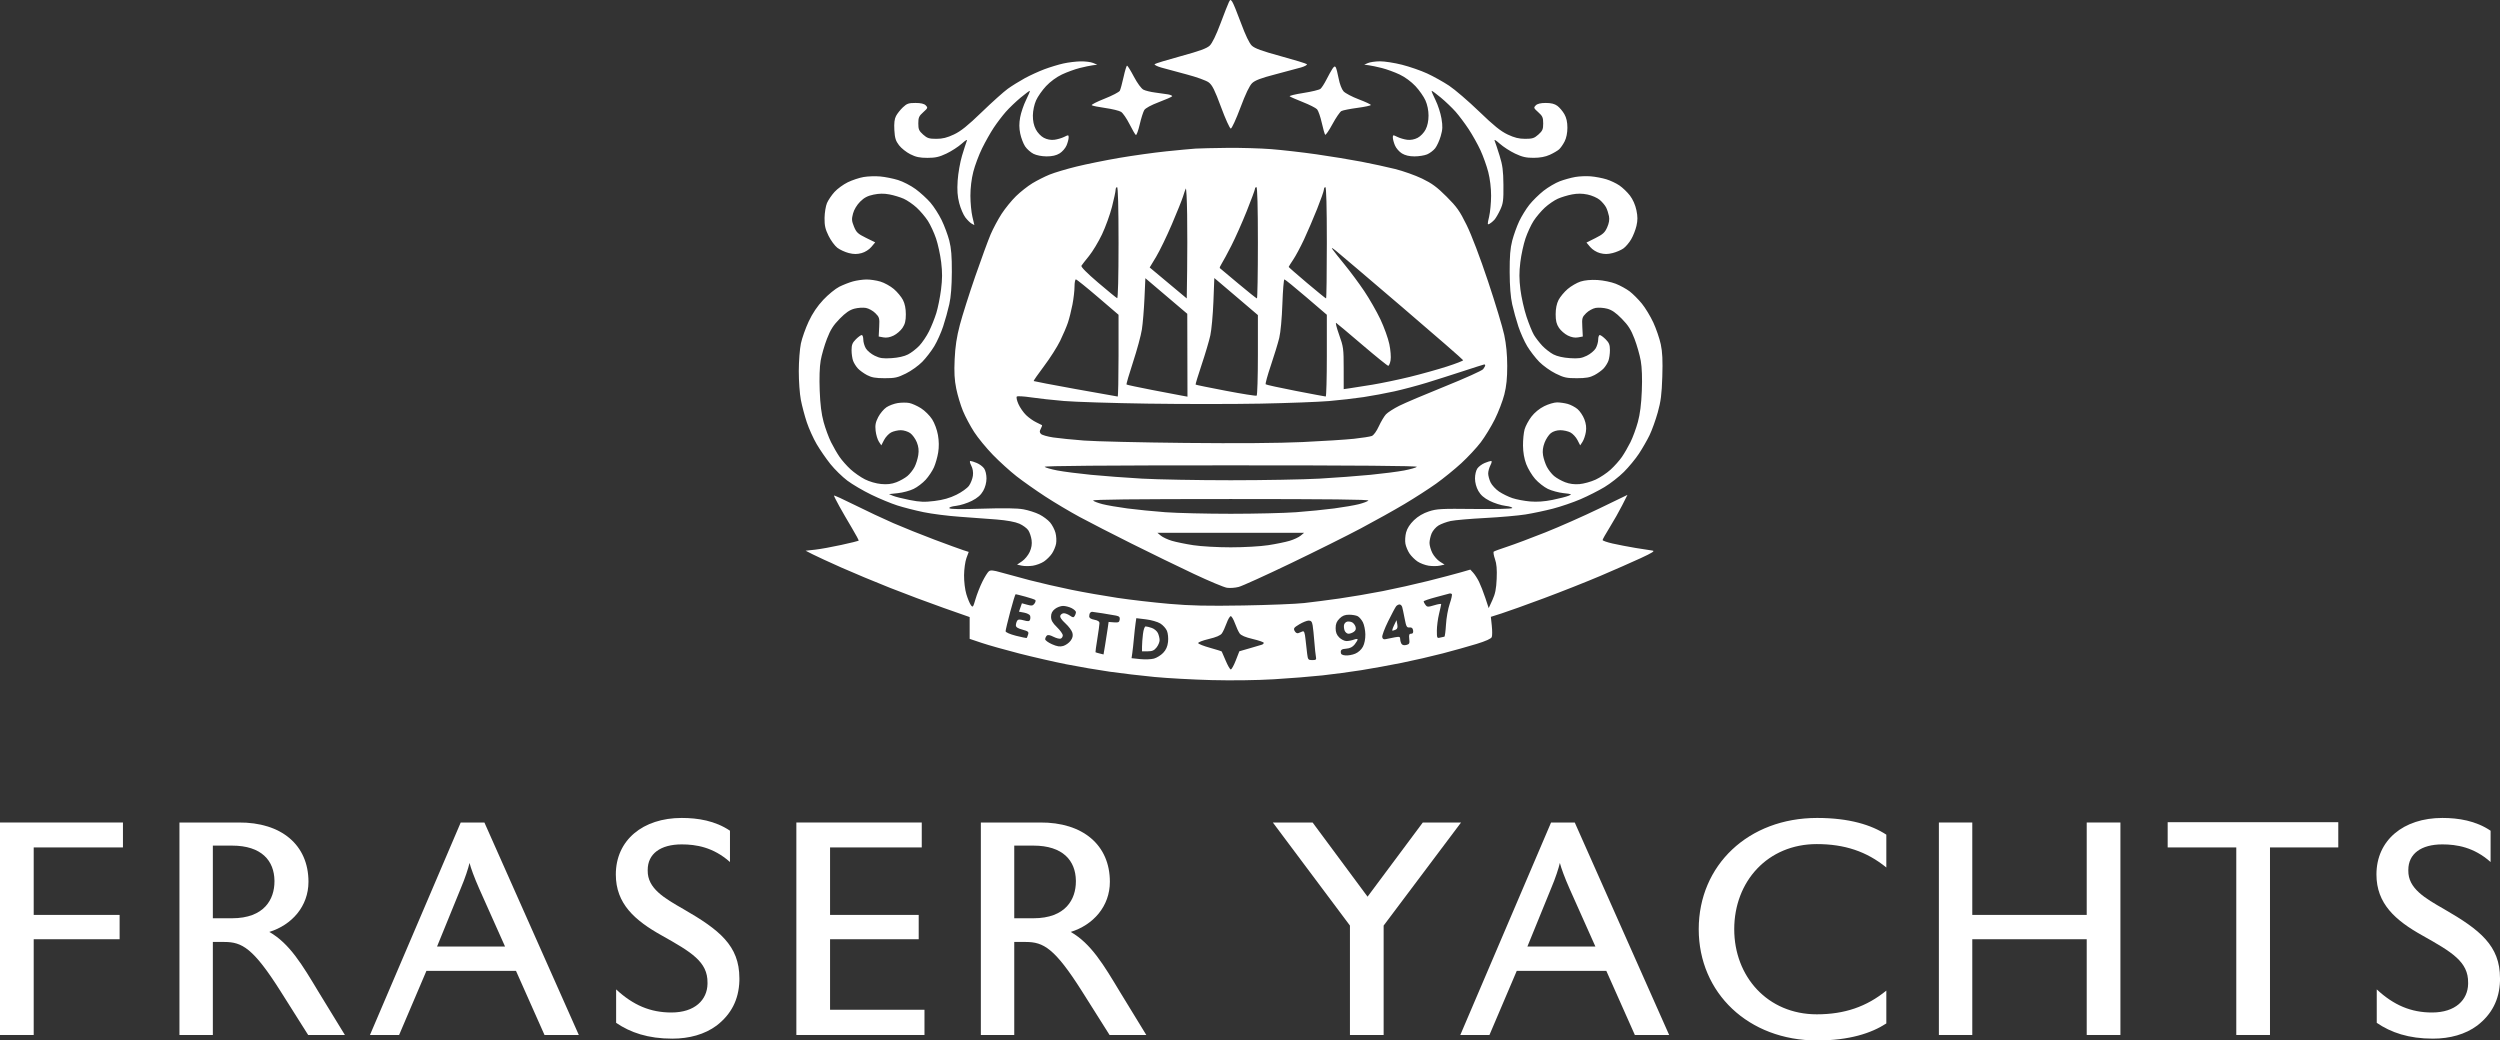 <svg width="173" height="72" viewBox="0 0 173 72" fill="none" xmlns="http://www.w3.org/2000/svg">
<rect x="0" y="0" width="173" height="72" fill="#333333" stroke="none"/>
<path fill-rule="evenodd" clip-rule="evenodd" d="M85.043 0.14C84.987 0.247 84.725 0.912 84.461 1.617C84.156 2.434 83.883 2.993 83.712 3.157C83.509 3.35 83.014 3.53 81.717 3.885C80.767 4.144 79.952 4.393 79.905 4.438C79.857 4.483 80.063 4.59 80.362 4.676C80.66 4.762 81.453 4.976 82.123 5.152C82.81 5.333 83.473 5.573 83.645 5.703C83.889 5.887 84.059 6.228 84.498 7.415C84.799 8.23 85.102 8.897 85.17 8.897C85.239 8.897 85.538 8.248 85.835 7.453C86.197 6.486 86.467 5.924 86.651 5.749C86.854 5.558 87.271 5.399 88.23 5.151C88.946 4.965 89.755 4.748 90.027 4.669C90.3 4.59 90.482 4.487 90.433 4.44C90.385 4.394 89.568 4.144 88.619 3.885C87.327 3.532 86.826 3.349 86.626 3.158C86.453 2.994 86.187 2.438 85.875 1.593C85.61 0.873 85.337 0.207 85.268 0.114C85.153 -0.043 85.136 -0.041 85.043 0.14ZM73.593 4.391C73.257 4.465 72.663 4.645 72.274 4.791C71.885 4.937 71.269 5.219 70.906 5.418C70.543 5.616 70.018 5.943 69.739 6.144C69.46 6.345 68.65 7.07 67.941 7.756C66.965 8.699 66.494 9.078 66.012 9.305C65.535 9.53 65.227 9.607 64.792 9.607C64.292 9.607 64.163 9.565 63.878 9.311C63.594 9.057 63.547 8.948 63.547 8.543C63.547 8.134 63.593 8.029 63.889 7.765C64.207 7.481 64.22 7.448 64.063 7.292C63.948 7.177 63.722 7.124 63.347 7.124C62.877 7.124 62.753 7.167 62.479 7.428C62.303 7.595 62.089 7.864 62.005 8.026C61.897 8.231 61.862 8.526 61.889 9C61.921 9.552 61.981 9.749 62.211 10.05C62.366 10.254 62.718 10.534 62.992 10.672C63.376 10.867 63.646 10.924 64.178 10.924C64.727 10.924 64.993 10.864 65.49 10.629C65.833 10.467 66.31 10.159 66.549 9.945C66.844 9.682 66.958 9.621 66.9 9.759C66.854 9.87 66.707 10.326 66.573 10.772C66.439 11.218 66.303 11.993 66.27 12.494C66.226 13.173 66.254 13.573 66.379 14.059C66.472 14.418 66.662 14.862 66.802 15.046C66.942 15.229 67.14 15.424 67.242 15.478L67.426 15.577L67.29 14.998C67.215 14.68 67.153 14.028 67.152 13.549C67.151 13.004 67.227 12.381 67.354 11.883C67.466 11.445 67.738 10.72 67.958 10.271C68.178 9.822 68.54 9.179 68.764 8.842C68.987 8.505 69.364 8.009 69.601 7.74C69.839 7.47 70.303 7.026 70.633 6.751C70.964 6.477 71.249 6.267 71.267 6.285C71.285 6.304 71.166 6.591 71.001 6.924C70.837 7.257 70.654 7.794 70.595 8.117C70.518 8.539 70.52 8.859 70.601 9.251C70.664 9.551 70.816 9.948 70.939 10.132C71.063 10.317 71.323 10.548 71.517 10.645C71.726 10.75 72.099 10.822 72.429 10.822C72.81 10.822 73.094 10.757 73.323 10.617C73.508 10.505 73.725 10.256 73.805 10.064C73.886 9.872 73.951 9.625 73.951 9.516C73.951 9.329 73.934 9.327 73.641 9.473C73.47 9.558 73.162 9.648 72.956 9.673C72.715 9.702 72.457 9.653 72.233 9.536C72.03 9.429 71.798 9.184 71.676 8.948C71.536 8.676 71.47 8.36 71.475 7.985C71.48 7.655 71.569 7.234 71.695 6.95C71.811 6.687 72.123 6.242 72.387 5.96C72.676 5.651 73.113 5.33 73.486 5.154C73.826 4.993 74.378 4.792 74.713 4.707C75.048 4.623 75.459 4.537 75.626 4.516L75.931 4.478L75.645 4.357C75.488 4.291 75.1 4.241 74.782 4.247C74.465 4.252 73.93 4.317 73.593 4.391ZM94.659 4.363L94.405 4.477L94.71 4.515C94.877 4.536 95.288 4.623 95.623 4.707C95.958 4.792 96.51 4.993 96.85 5.154C97.222 5.33 97.659 5.651 97.949 5.96C98.213 6.242 98.524 6.687 98.641 6.95C98.774 7.25 98.854 7.641 98.854 7.997C98.854 8.366 98.784 8.705 98.653 8.96C98.537 9.186 98.303 9.431 98.103 9.536C97.879 9.653 97.621 9.702 97.38 9.673C97.174 9.648 96.866 9.558 96.695 9.473C96.401 9.327 96.384 9.329 96.384 9.516C96.384 9.625 96.45 9.872 96.531 10.064C96.611 10.256 96.828 10.505 97.013 10.617C97.237 10.754 97.526 10.822 97.885 10.822C98.18 10.822 98.572 10.76 98.756 10.683C98.94 10.606 99.191 10.416 99.313 10.262C99.435 10.107 99.608 9.729 99.697 9.422C99.831 8.961 99.841 8.747 99.75 8.199C99.689 7.834 99.504 7.261 99.338 6.927C99.171 6.592 99.05 6.304 99.069 6.285C99.087 6.267 99.372 6.477 99.702 6.751C100.033 7.026 100.495 7.468 100.73 7.734C100.965 8.001 101.37 8.541 101.63 8.935C101.89 9.329 102.258 9.986 102.447 10.394C102.636 10.803 102.879 11.484 102.988 11.908C103.109 12.382 103.185 13.014 103.184 13.549C103.183 14.028 103.121 14.68 103.046 14.998C102.921 15.525 102.924 15.569 103.074 15.489C103.164 15.441 103.316 15.315 103.411 15.211C103.506 15.106 103.688 14.794 103.816 14.517C104.02 14.076 104.047 13.866 104.037 12.798C104.028 11.809 103.978 11.432 103.772 10.772C103.633 10.326 103.482 9.87 103.435 9.759C103.378 9.621 103.491 9.682 103.786 9.945C104.026 10.159 104.502 10.467 104.845 10.629C105.338 10.862 105.608 10.923 106.129 10.922C106.572 10.92 106.939 10.852 107.244 10.713C107.494 10.6 107.784 10.43 107.889 10.336C107.994 10.241 108.166 9.995 108.271 9.788C108.393 9.55 108.464 9.201 108.464 8.839C108.464 8.446 108.398 8.15 108.254 7.898C108.138 7.695 107.921 7.438 107.772 7.327C107.581 7.185 107.341 7.124 106.97 7.124C106.613 7.124 106.386 7.179 106.273 7.292C106.116 7.448 106.128 7.481 106.447 7.765C106.743 8.029 106.789 8.134 106.789 8.543C106.789 8.948 106.742 9.057 106.457 9.311C106.173 9.565 106.044 9.607 105.544 9.607C105.11 9.607 104.8 9.53 104.328 9.307C103.848 9.081 103.369 8.694 102.349 7.709C101.609 6.995 100.674 6.193 100.273 5.927C99.871 5.662 99.192 5.283 98.762 5.085C98.333 4.887 97.548 4.615 97.018 4.48C96.488 4.346 95.797 4.239 95.483 4.243C95.169 4.246 94.798 4.301 94.659 4.363ZM77.752 5.326C77.657 5.757 77.54 6.186 77.493 6.278C77.445 6.37 76.97 6.618 76.438 6.828C75.905 7.039 75.505 7.243 75.548 7.282C75.591 7.322 76.014 7.408 76.489 7.474C76.964 7.541 77.455 7.661 77.58 7.742C77.706 7.823 77.967 8.203 78.161 8.588C78.355 8.973 78.553 9.312 78.601 9.341C78.648 9.37 78.768 9.043 78.868 8.614C78.967 8.185 79.11 7.735 79.186 7.614C79.27 7.481 79.664 7.268 80.194 7.068C80.672 6.888 81.084 6.706 81.11 6.665C81.135 6.623 81.008 6.563 80.828 6.531C80.647 6.499 80.247 6.442 79.94 6.405C79.633 6.367 79.268 6.278 79.128 6.207C78.978 6.13 78.709 5.765 78.468 5.31C78.245 4.887 78.031 4.542 77.993 4.541C77.955 4.541 77.846 4.894 77.752 5.326ZM92.202 4.762C92.118 4.891 91.931 5.227 91.788 5.509C91.645 5.791 91.46 6.079 91.376 6.148C91.293 6.217 90.761 6.346 90.195 6.434C89.628 6.522 89.202 6.627 89.247 6.666C89.293 6.706 89.703 6.886 90.159 7.066C90.615 7.246 91.057 7.47 91.141 7.563C91.226 7.656 91.372 8.075 91.465 8.492C91.559 8.91 91.665 9.285 91.702 9.325C91.739 9.364 91.966 9.034 92.206 8.59C92.446 8.146 92.725 7.739 92.825 7.685C92.925 7.631 93.425 7.532 93.935 7.464C94.445 7.396 94.862 7.307 94.862 7.265C94.862 7.224 94.485 7.047 94.024 6.873C93.564 6.699 93.09 6.449 92.972 6.318C92.847 6.179 92.706 5.809 92.634 5.43C92.566 5.072 92.476 4.723 92.433 4.654C92.377 4.563 92.313 4.593 92.202 4.762ZM82.732 10.283C82.453 10.301 81.539 10.387 80.702 10.473C79.864 10.56 78.402 10.764 77.453 10.926C76.504 11.089 75.17 11.359 74.488 11.527C73.807 11.694 72.973 11.943 72.635 12.08C72.297 12.217 71.758 12.489 71.438 12.684C71.118 12.879 70.608 13.28 70.305 13.577C70.002 13.873 69.555 14.423 69.311 14.798C69.068 15.173 68.727 15.811 68.553 16.216C68.38 16.622 67.899 17.933 67.484 19.131C67.07 20.329 66.593 21.834 66.424 22.475C66.201 23.325 66.103 23.97 66.062 24.859C66.02 25.772 66.048 26.283 66.173 26.898C66.264 27.349 66.473 28.042 66.636 28.437C66.799 28.832 67.148 29.488 67.411 29.894C67.673 30.3 68.259 31.013 68.712 31.479C69.165 31.945 69.901 32.612 70.348 32.961C70.794 33.309 71.685 33.937 72.327 34.355C72.969 34.774 74.043 35.413 74.713 35.775C75.383 36.137 77.004 36.969 78.315 37.623C79.626 38.278 81.56 39.218 82.612 39.713C83.664 40.208 84.694 40.64 84.901 40.673C85.108 40.706 85.479 40.679 85.725 40.613C85.971 40.547 87.58 39.816 89.301 38.99C91.022 38.164 93.218 37.07 94.179 36.559C95.141 36.048 96.499 35.291 97.196 34.875C97.894 34.46 98.876 33.827 99.379 33.469C99.881 33.11 100.665 32.474 101.121 32.055C101.576 31.636 102.183 30.985 102.469 30.608C102.755 30.231 103.194 29.512 103.444 29.011C103.693 28.509 103.989 27.738 104.1 27.297C104.245 26.723 104.302 26.162 104.3 25.321C104.299 24.539 104.231 23.825 104.095 23.184C103.983 22.655 103.478 20.982 102.972 19.467C102.416 17.8 101.831 16.262 101.491 15.573C101.008 14.592 100.814 14.318 100.098 13.603C99.437 12.943 99.09 12.688 98.409 12.359C97.937 12.132 97.095 11.833 96.537 11.694C95.978 11.555 94.926 11.327 94.197 11.187C93.469 11.047 92.076 10.818 91.101 10.679C90.127 10.54 88.715 10.379 87.964 10.32C87.213 10.262 85.843 10.223 84.919 10.233C83.995 10.243 83.011 10.266 82.732 10.283ZM59.759 12.25C59.462 12.301 58.969 12.465 58.662 12.615C58.356 12.765 57.943 13.066 57.746 13.285C57.548 13.503 57.315 13.848 57.227 14.051C57.14 14.254 57.065 14.716 57.059 15.078C57.052 15.608 57.107 15.851 57.337 16.32C57.495 16.641 57.77 17.014 57.947 17.149C58.124 17.283 58.478 17.446 58.735 17.511C59.079 17.597 59.31 17.598 59.616 17.516C59.862 17.45 60.138 17.276 60.297 17.088L60.564 16.771L59.924 16.457C59.365 16.182 59.26 16.084 59.096 15.683C58.935 15.287 58.926 15.161 59.03 14.774C59.103 14.503 59.298 14.179 59.523 13.954C59.802 13.676 60.035 13.554 60.453 13.467C60.846 13.386 61.17 13.382 61.551 13.454C61.849 13.51 62.29 13.644 62.533 13.751C62.775 13.858 63.18 14.136 63.432 14.368C63.685 14.6 64.035 15.014 64.211 15.287C64.386 15.56 64.639 16.107 64.773 16.501C64.907 16.895 65.067 17.634 65.129 18.144C65.214 18.842 65.212 19.309 65.12 20.035C65.053 20.565 64.906 21.297 64.794 21.661C64.681 22.025 64.453 22.597 64.286 22.931C64.12 23.265 63.816 23.714 63.613 23.928C63.409 24.141 63.06 24.411 62.836 24.526C62.581 24.659 62.161 24.754 61.702 24.784C61.104 24.823 60.895 24.793 60.533 24.618C60.29 24.501 60.012 24.271 59.916 24.108C59.819 23.945 59.74 23.671 59.74 23.498C59.74 23.326 59.691 23.184 59.631 23.184C59.571 23.184 59.388 23.318 59.225 23.48C58.985 23.72 58.928 23.864 58.928 24.234C58.928 24.485 58.977 24.819 59.037 24.976C59.096 25.133 59.245 25.369 59.367 25.499C59.488 25.63 59.771 25.835 59.994 25.954C60.311 26.122 60.58 26.17 61.214 26.172C61.928 26.173 62.11 26.133 62.686 25.849C63.048 25.671 63.558 25.306 63.82 25.039C64.082 24.771 64.457 24.284 64.653 23.957C64.85 23.63 65.126 23.014 65.266 22.589C65.407 22.164 65.598 21.474 65.691 21.056C65.804 20.55 65.862 19.807 65.867 18.827C65.871 17.726 65.827 17.18 65.69 16.649C65.589 16.259 65.351 15.62 65.161 15.23C64.971 14.84 64.623 14.297 64.388 14.024C64.152 13.75 63.691 13.329 63.363 13.087C63.035 12.846 62.485 12.562 62.142 12.457C61.798 12.351 61.243 12.241 60.908 12.211C60.573 12.181 60.056 12.198 59.759 12.25ZM109.006 12.247C108.719 12.297 108.239 12.43 107.941 12.542C107.642 12.654 107.137 12.951 106.817 13.201C106.498 13.453 106.054 13.889 105.83 14.172C105.606 14.454 105.29 14.968 105.127 15.313C104.965 15.657 104.749 16.259 104.647 16.649C104.509 17.183 104.465 17.72 104.469 18.827C104.473 19.807 104.532 20.55 104.644 21.056C104.737 21.474 104.929 22.164 105.07 22.589C105.21 23.014 105.486 23.63 105.683 23.957C105.879 24.284 106.254 24.771 106.516 25.039C106.778 25.306 107.288 25.671 107.65 25.849C108.225 26.133 108.408 26.173 109.121 26.172C109.756 26.17 110.025 26.122 110.342 25.954C110.565 25.835 110.847 25.63 110.969 25.499C111.091 25.369 111.24 25.133 111.299 24.976C111.359 24.819 111.407 24.485 111.407 24.234C111.407 23.864 111.351 23.72 111.111 23.48C110.947 23.318 110.765 23.184 110.705 23.184C110.645 23.184 110.595 23.326 110.595 23.498C110.595 23.671 110.516 23.945 110.42 24.108C110.323 24.271 110.046 24.501 109.803 24.618C109.44 24.793 109.232 24.823 108.634 24.784C108.175 24.754 107.755 24.659 107.499 24.526C107.276 24.411 106.929 24.141 106.728 23.928C106.528 23.714 106.268 23.378 106.15 23.181C106.033 22.985 105.801 22.415 105.635 21.915C105.469 21.415 105.279 20.57 105.213 20.038C105.124 19.314 105.122 18.837 105.207 18.144C105.269 17.634 105.429 16.895 105.563 16.501C105.696 16.107 105.949 15.56 106.125 15.287C106.301 15.014 106.651 14.6 106.903 14.368C107.156 14.136 107.561 13.858 107.803 13.751C108.045 13.644 108.487 13.51 108.785 13.454C109.16 13.383 109.489 13.385 109.86 13.462C110.154 13.523 110.533 13.689 110.702 13.831C110.87 13.973 111.069 14.209 111.143 14.356C111.217 14.502 111.306 14.776 111.342 14.963C111.386 15.195 111.346 15.441 111.216 15.734C111.057 16.092 110.919 16.218 110.404 16.475L109.783 16.785L110.044 17.095C110.198 17.277 110.477 17.451 110.72 17.516C111.024 17.598 111.256 17.597 111.593 17.512C111.846 17.449 112.181 17.305 112.339 17.193C112.496 17.082 112.738 16.798 112.875 16.563C113.014 16.328 113.179 15.908 113.243 15.63C113.332 15.245 113.331 14.986 113.239 14.542C113.164 14.181 112.994 13.798 112.793 13.534C112.614 13.3 112.286 12.985 112.064 12.834C111.843 12.682 111.433 12.49 111.154 12.405C110.874 12.32 110.395 12.229 110.088 12.203C109.781 12.177 109.294 12.196 109.006 12.247ZM77.403 16.809C77.403 19.174 77.366 20.655 77.307 20.634C77.255 20.616 76.66 20.13 75.986 19.554C75.217 18.898 74.788 18.464 74.834 18.389C74.874 18.324 75.111 18.019 75.36 17.713C75.61 17.406 76.014 16.735 76.258 16.221C76.502 15.707 76.814 14.846 76.951 14.308C77.088 13.77 77.2 13.244 77.2 13.14C77.2 13.036 77.245 12.95 77.301 12.95C77.367 12.95 77.403 14.304 77.403 16.809ZM82.15 18.727L82.123 20.652L79.558 18.509L80.004 17.77C80.249 17.362 80.739 16.351 81.093 15.522C81.447 14.693 81.793 13.832 81.862 13.609C81.93 13.386 82.017 13.135 82.054 13.052C82.092 12.968 82.135 13.777 82.15 14.85C82.165 15.923 82.165 17.667 82.15 18.727ZM87.046 16.801C87.046 18.919 87.016 20.651 86.98 20.651C86.943 20.651 86.361 20.187 85.686 19.62C85.01 19.053 84.436 18.572 84.411 18.552C84.385 18.532 84.444 18.392 84.541 18.241C84.638 18.09 84.939 17.533 85.209 17.003C85.48 16.474 85.958 15.399 86.272 14.614C86.586 13.829 86.843 13.134 86.843 13.069C86.843 13.004 86.888 12.95 86.944 12.95C87.01 12.95 87.046 14.301 87.046 16.801ZM91.817 16.801C91.817 18.919 91.793 20.651 91.764 20.651C91.736 20.651 91.142 20.169 90.445 19.58C89.748 18.991 89.177 18.492 89.177 18.471C89.177 18.45 89.317 18.225 89.488 17.972C89.659 17.72 89.996 17.09 90.237 16.574C90.478 16.058 90.886 15.107 91.144 14.46C91.402 13.814 91.614 13.21 91.614 13.118C91.614 13.026 91.659 12.95 91.715 12.95C91.781 12.95 91.817 14.301 91.817 16.801ZM97.037 21.259C99.35 23.238 101.246 24.888 101.25 24.927C101.254 24.966 100.75 25.162 100.13 25.362C99.51 25.562 98.357 25.884 97.567 26.078C96.777 26.271 95.605 26.516 94.963 26.622C94.321 26.727 93.613 26.839 93.39 26.87L92.984 26.928L92.983 25.487C92.983 24.13 92.964 23.994 92.666 23.161C92.492 22.674 92.401 22.308 92.464 22.346C92.526 22.384 93.34 23.067 94.272 23.864C95.204 24.66 96.011 25.312 96.065 25.312C96.119 25.312 96.193 25.139 96.229 24.927C96.266 24.708 96.228 24.226 96.141 23.809C96.057 23.405 95.778 22.635 95.523 22.096C95.267 21.557 94.766 20.681 94.409 20.149C94.052 19.617 93.448 18.801 93.067 18.336C92.687 17.871 92.306 17.392 92.223 17.272C92.108 17.107 92.163 17.128 92.451 17.358C92.66 17.525 94.724 19.281 97.037 21.259ZM82.173 27.449L81.793 27.38C81.584 27.342 80.645 27.163 79.707 26.982C78.769 26.801 77.981 26.632 77.956 26.608C77.931 26.583 78.135 25.882 78.408 25.051C78.682 24.219 78.957 23.204 79.019 22.795C79.082 22.387 79.162 21.422 79.197 20.652L79.26 19.252L82.159 21.715L82.173 27.449ZM85.815 20.754L87.046 21.804V24.565C87.046 26.084 87.007 27.351 86.96 27.38C86.912 27.409 85.95 27.257 84.821 27.041C83.692 26.826 82.754 26.634 82.736 26.614C82.718 26.595 82.907 25.973 83.155 25.233C83.403 24.493 83.673 23.581 83.755 23.206C83.837 22.832 83.932 21.787 83.968 20.883L84.031 19.241L84.308 19.473C84.46 19.6 85.138 20.177 85.815 20.754ZM59.03 19.472C58.779 19.54 58.352 19.707 58.081 19.842C57.811 19.978 57.312 20.385 56.973 20.746C56.556 21.191 56.23 21.675 55.962 22.245C55.745 22.708 55.502 23.393 55.422 23.769C55.343 24.144 55.277 25.006 55.276 25.683C55.275 26.361 55.339 27.254 55.418 27.668C55.498 28.082 55.683 28.781 55.83 29.222C55.977 29.663 56.285 30.343 56.513 30.733C56.741 31.123 57.169 31.744 57.465 32.113C57.76 32.482 58.289 32.999 58.639 33.262C58.99 33.525 59.735 33.962 60.295 34.233C60.855 34.505 61.661 34.839 62.085 34.975C62.509 35.112 63.331 35.322 63.912 35.442C64.493 35.562 65.608 35.704 66.389 35.758C67.171 35.811 68.323 35.897 68.951 35.948C69.684 36.008 70.251 36.113 70.541 36.24C70.788 36.35 71.067 36.556 71.16 36.698C71.254 36.84 71.355 37.143 71.386 37.37C71.424 37.652 71.383 37.912 71.255 38.194C71.153 38.42 70.915 38.711 70.725 38.839L70.381 39.073L70.704 39.143C70.881 39.182 71.224 39.184 71.466 39.148C71.708 39.112 72.057 38.981 72.241 38.857C72.425 38.733 72.675 38.486 72.795 38.307C72.916 38.129 73.044 37.823 73.081 37.627C73.118 37.432 73.099 37.091 73.039 36.869C72.98 36.648 72.812 36.326 72.667 36.154C72.521 35.981 72.188 35.732 71.927 35.6C71.665 35.468 71.166 35.307 70.816 35.244C70.383 35.166 69.477 35.152 67.97 35.2C66.516 35.247 65.738 35.237 65.696 35.169C65.658 35.108 65.845 35.042 66.163 35.005C66.455 34.971 66.944 34.815 67.25 34.66C67.645 34.459 67.873 34.259 68.035 33.973C68.178 33.721 68.264 33.398 68.265 33.112C68.266 32.849 68.196 32.552 68.101 32.417C68.01 32.287 67.784 32.117 67.597 32.04C67.411 31.962 67.21 31.898 67.151 31.898C67.088 31.898 67.112 32.03 67.21 32.219C67.317 32.425 67.357 32.676 67.324 32.923C67.296 33.135 67.175 33.444 67.055 33.612C66.936 33.779 66.544 34.061 66.181 34.239C65.723 34.464 65.266 34.594 64.674 34.667C63.976 34.753 63.671 34.742 62.956 34.602C62.478 34.508 61.959 34.377 61.802 34.312L61.517 34.193L62.135 34.126C62.475 34.09 62.963 33.959 63.22 33.834C63.476 33.711 63.854 33.423 64.059 33.197C64.265 32.97 64.521 32.584 64.63 32.339C64.738 32.094 64.87 31.633 64.922 31.314C64.984 30.931 64.979 30.521 64.906 30.105C64.843 29.741 64.673 29.281 64.503 29.014C64.341 28.76 63.995 28.416 63.733 28.25C63.471 28.085 63.105 27.921 62.919 27.886C62.733 27.851 62.379 27.853 62.133 27.89C61.886 27.927 61.532 28.058 61.347 28.18C61.161 28.304 60.903 28.609 60.774 28.859C60.588 29.22 60.55 29.418 60.593 29.809C60.623 30.081 60.724 30.419 60.817 30.561L60.986 30.819L61.177 30.449C61.282 30.245 61.502 30.009 61.666 29.924C61.829 29.84 62.13 29.77 62.334 29.77C62.54 29.77 62.829 29.86 62.987 29.972C63.143 30.083 63.347 30.366 63.442 30.602C63.565 30.908 63.594 31.162 63.545 31.488C63.508 31.739 63.392 32.111 63.288 32.314C63.184 32.517 62.962 32.799 62.794 32.94C62.626 33.081 62.281 33.275 62.028 33.372C61.698 33.498 61.398 33.532 60.977 33.494C60.631 33.463 60.166 33.329 59.852 33.17C59.557 33.021 59.11 32.709 58.858 32.477C58.605 32.245 58.264 31.86 58.099 31.62C57.935 31.382 57.668 30.921 57.508 30.598C57.347 30.274 57.116 29.648 56.995 29.206C56.842 28.646 56.759 27.985 56.723 27.022C56.69 26.166 56.716 25.378 56.791 24.95C56.857 24.57 57.052 23.895 57.224 23.45C57.469 22.816 57.66 22.514 58.105 22.06C58.521 21.636 58.795 21.448 59.122 21.361C59.368 21.296 59.729 21.273 59.924 21.309C60.119 21.346 60.413 21.509 60.576 21.673C60.854 21.95 60.872 22.014 60.84 22.628L60.806 23.287L61.132 23.347C61.348 23.387 61.586 23.345 61.841 23.22C62.052 23.117 62.328 22.877 62.454 22.688C62.628 22.428 62.684 22.198 62.684 21.747C62.684 21.353 62.616 21.017 62.484 20.759C62.375 20.545 62.091 20.203 61.855 20.001C61.618 19.799 61.197 19.566 60.919 19.484C60.641 19.401 60.205 19.337 59.95 19.341C59.695 19.345 59.281 19.404 59.03 19.472ZM75.974 20.558L77.403 21.782V24.611C77.403 26.167 77.376 27.44 77.345 27.44C77.313 27.44 76 27.206 74.426 26.921C72.853 26.635 71.55 26.387 71.529 26.369C71.51 26.352 71.83 25.89 72.242 25.343C72.654 24.797 73.157 24.008 73.361 23.59C73.565 23.172 73.808 22.602 73.901 22.323C73.994 22.044 74.135 21.482 74.214 21.073C74.293 20.664 74.357 20.105 74.357 19.832C74.357 19.558 74.4 19.334 74.452 19.334C74.504 19.334 75.189 19.885 75.974 20.558ZM90.388 20.558L91.817 21.782V24.611C91.817 26.167 91.782 27.439 91.74 27.439C91.698 27.438 90.761 27.262 89.657 27.048C88.553 26.833 87.621 26.629 87.586 26.594C87.551 26.559 87.711 25.972 87.943 25.288C88.174 24.605 88.435 23.749 88.523 23.387C88.617 23 88.707 22.027 88.741 21.031C88.773 20.098 88.836 19.334 88.88 19.334C88.924 19.334 89.603 19.885 90.388 20.558ZM109.374 19.483C109.121 19.564 108.72 19.797 108.482 20C108.245 20.203 107.961 20.545 107.851 20.759C107.72 21.017 107.652 21.353 107.652 21.747C107.652 22.198 107.708 22.428 107.881 22.688C108.008 22.877 108.284 23.117 108.495 23.22C108.75 23.345 108.988 23.387 109.204 23.347L109.53 23.287L109.496 22.628C109.464 22.014 109.481 21.95 109.759 21.673C109.923 21.509 110.217 21.346 110.412 21.309C110.606 21.273 110.967 21.296 111.214 21.361C111.541 21.448 111.814 21.636 112.23 22.06C112.677 22.515 112.865 22.813 113.107 23.444C113.276 23.886 113.472 24.573 113.541 24.969C113.623 25.432 113.649 26.174 113.614 27.046C113.577 27.976 113.491 28.655 113.34 29.206C113.219 29.648 112.989 30.274 112.828 30.598C112.667 30.921 112.401 31.382 112.236 31.62C112.072 31.86 111.723 32.252 111.461 32.492C111.2 32.733 110.727 33.048 110.41 33.193C110.093 33.338 109.593 33.476 109.298 33.501C108.942 33.53 108.61 33.487 108.305 33.37C108.053 33.274 107.709 33.081 107.542 32.94C107.374 32.799 107.149 32.511 107.041 32.3C106.933 32.09 106.815 31.73 106.778 31.501C106.732 31.214 106.766 30.943 106.885 30.631C106.98 30.382 107.175 30.086 107.318 29.974C107.478 29.849 107.73 29.77 107.975 29.77C108.193 29.77 108.506 29.84 108.67 29.924C108.834 30.009 109.054 30.245 109.159 30.449L109.349 30.819L109.51 30.574C109.599 30.439 109.703 30.133 109.741 29.896C109.789 29.592 109.758 29.329 109.637 29.012C109.542 28.764 109.329 28.447 109.164 28.308C108.999 28.169 108.693 28.009 108.486 27.951C108.278 27.894 107.946 27.846 107.748 27.846C107.549 27.846 107.148 27.964 106.856 28.11C106.529 28.272 106.189 28.551 105.973 28.834C105.78 29.086 105.568 29.48 105.503 29.709C105.438 29.938 105.388 30.444 105.392 30.834C105.396 31.297 105.474 31.743 105.615 32.116C105.734 32.431 106.013 32.894 106.235 33.146C106.457 33.398 106.851 33.706 107.111 33.832C107.37 33.957 107.861 34.09 108.201 34.126C108.781 34.188 108.802 34.2 108.543 34.308C108.391 34.372 107.891 34.5 107.432 34.593C106.863 34.708 106.368 34.742 105.881 34.701C105.487 34.667 104.936 34.563 104.657 34.469C104.378 34.376 103.962 34.171 103.732 34.015C103.502 33.859 103.24 33.574 103.148 33.382C103.057 33.19 102.982 32.912 102.982 32.765C102.982 32.617 103.052 32.362 103.137 32.197C103.231 32.017 103.249 31.898 103.185 31.898C103.126 31.898 102.925 31.962 102.739 32.04C102.552 32.117 102.325 32.287 102.234 32.417C102.14 32.552 102.069 32.849 102.07 33.112C102.072 33.398 102.158 33.721 102.301 33.973C102.463 34.259 102.691 34.459 103.086 34.66C103.392 34.815 103.881 34.971 104.172 35.005C104.464 35.039 104.677 35.108 104.646 35.159C104.614 35.211 103.489 35.238 102.035 35.221C99.729 35.194 99.422 35.211 98.878 35.389C98.483 35.518 98.127 35.728 97.847 35.997C97.569 36.264 97.379 36.558 97.303 36.84C97.24 37.077 97.218 37.432 97.255 37.627C97.291 37.823 97.42 38.129 97.54 38.307C97.661 38.486 97.91 38.733 98.094 38.857C98.279 38.981 98.627 39.112 98.869 39.148C99.111 39.184 99.457 39.182 99.638 39.142L99.966 39.07L99.642 38.866C99.465 38.754 99.23 38.487 99.121 38.273C99.011 38.059 98.922 37.745 98.922 37.573C98.922 37.402 98.988 37.105 99.068 36.913C99.149 36.721 99.363 36.473 99.545 36.363C99.727 36.253 100.107 36.113 100.389 36.052C100.671 35.992 101.744 35.899 102.775 35.845C103.805 35.791 105.061 35.681 105.566 35.6C106.071 35.519 106.927 35.338 107.468 35.197C108.009 35.057 108.866 34.764 109.372 34.546C109.879 34.328 110.624 33.951 111.028 33.708C111.432 33.465 112.037 32.993 112.373 32.658C112.709 32.324 113.179 31.754 113.417 31.392C113.656 31.029 113.986 30.455 114.15 30.115C114.314 29.775 114.568 29.069 114.715 28.545C114.93 27.776 114.991 27.299 115.031 26.072C115.067 24.942 115.041 24.366 114.926 23.827C114.841 23.428 114.609 22.75 114.41 22.319C114.21 21.888 113.853 21.298 113.615 21.008C113.378 20.717 113.001 20.34 112.778 20.168C112.554 19.997 112.12 19.758 111.813 19.637C111.502 19.514 110.941 19.399 110.545 19.376C110.091 19.35 109.667 19.389 109.374 19.483ZM102.776 25.287C102.774 25.329 102.71 25.445 102.634 25.546C102.557 25.647 101.373 26.181 100.003 26.733C98.633 27.285 97.201 27.893 96.821 28.084C96.441 28.276 96.031 28.54 95.908 28.671C95.786 28.803 95.564 29.175 95.415 29.499C95.255 29.848 95.057 30.121 94.927 30.17C94.807 30.216 94.252 30.302 93.694 30.363C93.136 30.423 91.537 30.525 90.142 30.59C88.502 30.666 85.629 30.688 82.021 30.651C78.951 30.62 75.799 30.545 75.017 30.486C74.236 30.426 73.276 30.33 72.885 30.272C72.495 30.214 72.114 30.106 72.038 30.031C71.93 29.924 71.927 29.848 72.021 29.672C72.087 29.55 72.126 29.436 72.107 29.421C72.089 29.405 71.909 29.316 71.707 29.222C71.506 29.128 71.191 28.906 71.007 28.727C70.822 28.549 70.583 28.204 70.475 27.961C70.367 27.718 70.317 27.485 70.364 27.442C70.411 27.399 70.852 27.424 71.344 27.498C71.836 27.572 72.864 27.684 73.628 27.749C74.392 27.813 76.994 27.895 79.41 27.931C81.826 27.968 85.343 27.967 87.226 27.931C89.109 27.894 91.243 27.814 91.969 27.753C92.695 27.691 93.768 27.569 94.354 27.48C94.94 27.392 95.9 27.213 96.486 27.083C97.072 26.953 98.077 26.686 98.719 26.489C99.361 26.292 100.503 25.928 101.257 25.681C102.01 25.434 102.661 25.227 102.703 25.221C102.745 25.215 102.778 25.245 102.776 25.287ZM98.048 32.305C97.991 32.361 97.594 32.475 97.164 32.557C96.735 32.639 95.687 32.774 94.836 32.857C93.985 32.94 92.398 33.059 91.309 33.121C90.22 33.182 87.457 33.233 85.168 33.233C82.879 33.233 80.115 33.182 79.027 33.121C77.938 33.059 76.351 32.94 75.5 32.857C74.649 32.774 73.601 32.639 73.171 32.557C72.742 32.475 72.344 32.361 72.288 32.305C72.219 32.236 76.408 32.202 85.168 32.202C93.928 32.202 98.117 32.236 98.048 32.305ZM57.71 34.294C57.71 34.331 57.876 34.662 58.08 35.03C58.283 35.397 58.676 36.077 58.953 36.54C59.23 37.004 59.441 37.398 59.421 37.417C59.401 37.436 58.86 37.568 58.218 37.709C57.576 37.851 56.757 37.999 56.399 38.038L55.748 38.109L56.247 38.364C56.521 38.503 57.408 38.912 58.218 39.272C59.027 39.632 60.542 40.264 61.583 40.676C62.625 41.089 64.292 41.713 65.288 42.064L67.1 42.701V44.209L67.947 44.493C68.413 44.649 69.578 44.977 70.536 45.223C71.493 45.468 72.962 45.804 73.799 45.97C74.636 46.136 75.984 46.366 76.794 46.482C77.603 46.597 78.996 46.761 79.889 46.846C80.783 46.932 82.564 47.029 83.848 47.063C85.233 47.099 86.989 47.076 88.162 47.005C89.251 46.94 90.758 46.819 91.512 46.737C92.266 46.655 93.476 46.493 94.202 46.377C94.928 46.261 96.184 46.033 96.993 45.87C97.803 45.707 99.082 45.413 99.836 45.216C100.589 45.019 101.647 44.723 102.185 44.558C102.821 44.363 103.188 44.197 103.231 44.084C103.268 43.989 103.268 43.635 103.232 43.298L103.167 42.685L103.912 42.448C104.322 42.318 105.639 41.846 106.84 41.398C108.04 40.951 109.799 40.255 110.748 39.851C111.697 39.447 112.953 38.894 113.539 38.623C114.347 38.249 114.543 38.123 114.351 38.1C114.211 38.083 113.688 38.002 113.187 37.919C112.687 37.836 111.967 37.697 111.588 37.611C111.21 37.525 110.9 37.417 110.9 37.37C110.9 37.323 111.123 36.925 111.396 36.486C111.669 36.047 112.056 35.364 112.256 34.967L112.62 34.245L110.669 35.189C109.595 35.709 107.918 36.452 106.941 36.841C105.964 37.229 104.776 37.675 104.302 37.83C103.827 37.985 103.407 38.14 103.367 38.173C103.327 38.207 103.365 38.439 103.452 38.689C103.566 39.014 103.599 39.402 103.57 40.055C103.54 40.755 103.471 41.096 103.274 41.524L103.018 42.082L102.783 41.372C102.654 40.982 102.458 40.481 102.348 40.258C102.238 40.035 102.057 39.754 101.947 39.634L101.747 39.416L101.07 39.611C100.698 39.719 99.686 39.985 98.82 40.203C97.955 40.42 96.539 40.737 95.674 40.907C94.808 41.077 93.461 41.306 92.679 41.417C91.898 41.528 90.802 41.669 90.243 41.731C89.685 41.794 87.789 41.869 86.031 41.899C83.54 41.941 82.407 41.916 80.905 41.786C79.844 41.694 78.235 41.508 77.329 41.373C76.423 41.238 74.984 40.985 74.132 40.811C73.279 40.637 71.987 40.34 71.261 40.151C70.536 39.962 69.637 39.719 69.264 39.611C68.739 39.459 68.55 39.441 68.431 39.532C68.346 39.597 68.142 39.923 67.977 40.258C67.812 40.592 67.599 41.136 67.503 41.467C67.34 42.026 67.318 42.055 67.184 41.873C67.105 41.765 66.965 41.425 66.872 41.119C66.776 40.798 66.708 40.239 66.713 39.802C66.717 39.384 66.792 38.851 66.878 38.617L67.036 38.192L66.662 38.073C66.456 38.007 65.562 37.681 64.675 37.348C63.788 37.015 62.503 36.499 61.819 36.202C61.136 35.904 59.932 35.338 59.143 34.944C58.355 34.55 57.71 34.258 57.71 34.294ZM94.694 34.64C94.634 34.699 94.34 34.811 94.039 34.888C93.738 34.965 92.966 35.099 92.324 35.184C91.682 35.269 90.494 35.387 89.685 35.446C88.875 35.505 86.843 35.554 85.168 35.554C83.493 35.554 81.46 35.505 80.651 35.446C79.841 35.387 78.654 35.269 78.012 35.184C77.37 35.099 76.598 34.965 76.297 34.888C75.996 34.811 75.701 34.699 75.642 34.64C75.567 34.565 78.395 34.533 85.168 34.533C91.941 34.533 94.769 34.565 94.694 34.64ZM90.005 37.068C89.874 37.178 89.531 37.338 89.243 37.424C88.956 37.51 88.287 37.647 87.756 37.728C87.216 37.811 86.078 37.875 85.168 37.875C84.258 37.875 83.12 37.811 82.579 37.728C82.049 37.647 81.38 37.51 81.092 37.424C80.805 37.338 80.462 37.178 80.331 37.068L80.093 36.87H90.243L90.005 37.068ZM100.322 41.778C100.205 42.112 100.088 42.761 100.062 43.222C100.035 43.681 99.985 44.058 99.95 44.059C99.915 44.06 99.784 44.088 99.658 44.121C99.442 44.179 99.43 44.154 99.431 43.639C99.432 43.34 99.499 42.821 99.58 42.487C99.661 42.153 99.728 41.847 99.73 41.808C99.733 41.769 99.517 41.802 99.252 41.883C98.814 42.015 98.758 42.013 98.643 41.858C98.573 41.765 98.516 41.656 98.516 41.617C98.516 41.578 98.893 41.448 99.353 41.327C99.814 41.206 100.237 41.093 100.292 41.075C100.348 41.057 100.425 41.072 100.464 41.106C100.502 41.141 100.438 41.443 100.322 41.778ZM70.95 41.286C71.289 41.378 71.6 41.483 71.642 41.52C71.684 41.556 71.659 41.668 71.586 41.768C71.473 41.922 71.395 41.934 71.084 41.848L70.716 41.747L70.513 42.328L70.87 42.395C71.066 42.432 71.251 42.525 71.28 42.601C71.31 42.678 71.309 42.806 71.278 42.886C71.233 43.002 71.148 43.011 70.847 42.928C70.556 42.848 70.453 42.855 70.386 42.96C70.339 43.034 70.3 43.175 70.299 43.273C70.297 43.398 70.431 43.486 70.754 43.572C71.145 43.677 71.202 43.724 71.147 43.901C71.112 44.015 71.07 44.124 71.053 44.144C71.035 44.163 70.699 44.096 70.304 43.995C69.883 43.886 69.587 43.756 69.587 43.68C69.587 43.608 69.731 43.002 69.908 42.334C70.085 41.666 70.253 41.119 70.282 41.119C70.311 41.119 70.612 41.194 70.95 41.286ZM97.032 42.006C97.06 42.103 97.137 42.466 97.203 42.813C97.308 43.362 97.35 43.44 97.538 43.421C97.693 43.405 97.763 43.463 97.787 43.627C97.81 43.786 97.768 43.855 97.649 43.855C97.514 43.855 97.487 43.929 97.52 44.212C97.557 44.523 97.53 44.578 97.318 44.632C97.163 44.67 97.04 44.641 96.984 44.553C96.935 44.475 96.894 44.327 96.893 44.224C96.892 44.061 96.839 44.044 96.511 44.104C96.302 44.142 96.032 44.196 95.911 44.225C95.755 44.263 95.68 44.224 95.651 44.092C95.628 43.989 95.812 43.495 96.059 42.994C96.307 42.492 96.555 42.025 96.612 41.955C96.668 41.885 96.774 41.828 96.847 41.828C96.92 41.828 97.003 41.908 97.032 42.006ZM74.159 42.084C74.324 42.169 74.458 42.295 74.457 42.363C74.457 42.431 74.416 42.55 74.367 42.627C74.292 42.745 74.24 42.74 74.041 42.602C73.911 42.511 73.722 42.436 73.621 42.436C73.52 42.436 73.409 42.509 73.375 42.598C73.334 42.706 73.451 42.886 73.727 43.138C73.955 43.346 74.173 43.642 74.212 43.796C74.263 43.997 74.226 44.15 74.081 44.344C73.971 44.492 73.742 44.653 73.574 44.701C73.343 44.767 73.153 44.737 72.798 44.581C72.539 44.466 72.327 44.311 72.327 44.235C72.327 44.16 72.376 44.05 72.435 43.99C72.511 43.915 72.648 43.937 72.9 44.065C73.097 44.165 73.323 44.222 73.402 44.192C73.481 44.162 73.545 44.06 73.545 43.966C73.545 43.872 73.363 43.617 73.139 43.399C72.832 43.099 72.733 42.924 72.733 42.676C72.733 42.444 72.811 42.289 73.001 42.14C73.148 42.024 73.401 41.93 73.564 41.93C73.727 41.93 73.995 41.999 74.159 42.084ZM76.286 42.439C76.649 42.495 77.074 42.568 77.231 42.599C77.451 42.645 77.509 42.707 77.484 42.876C77.458 43.061 77.396 43.09 77.085 43.067L76.716 43.038L76.647 43.523C76.61 43.789 76.531 44.295 76.472 44.648L76.364 45.289L76.097 45.222C75.95 45.186 75.82 45.146 75.808 45.134C75.797 45.123 75.853 44.705 75.935 44.205C76.016 43.706 76.082 43.22 76.083 43.125C76.083 43.008 75.969 42.931 75.728 42.886C75.485 42.84 75.373 42.764 75.373 42.645C75.373 42.548 75.403 42.44 75.44 42.403C75.477 42.365 75.534 42.335 75.567 42.336C75.6 42.336 75.923 42.383 76.286 42.439ZM93.954 42.642C94.061 42.699 94.222 42.886 94.311 43.058C94.399 43.229 94.476 43.604 94.482 43.891C94.488 44.209 94.423 44.544 94.315 44.749C94.208 44.952 93.995 45.146 93.779 45.236C93.582 45.319 93.276 45.372 93.1 45.355C92.859 45.332 92.781 45.275 92.781 45.121C92.781 44.961 92.859 44.912 93.159 44.888C93.42 44.866 93.6 44.776 93.743 44.595C93.856 44.452 93.948 44.296 93.948 44.249C93.948 44.202 93.831 44.208 93.688 44.263C93.545 44.317 93.314 44.361 93.176 44.361C93.037 44.361 92.812 44.249 92.675 44.113C92.495 43.934 92.426 43.753 92.426 43.468C92.426 43.175 92.495 43.002 92.693 42.805C92.891 42.607 93.064 42.538 93.36 42.538C93.579 42.538 93.846 42.584 93.954 42.642ZM85.457 43.129C85.554 43.399 85.7 43.714 85.781 43.83C85.881 43.972 86.174 44.098 86.69 44.219C87.109 44.318 87.452 44.437 87.452 44.484C87.452 44.532 87.395 44.589 87.325 44.612C87.255 44.636 86.875 44.748 86.48 44.861L85.763 45.068L85.516 45.703C85.38 46.052 85.224 46.332 85.168 46.326C85.112 46.319 84.955 46.045 84.818 45.718C84.682 45.39 84.558 45.105 84.544 45.084C84.529 45.063 84.165 44.949 83.734 44.829C83.303 44.71 82.935 44.564 82.915 44.506C82.896 44.447 83.223 44.319 83.644 44.22C84.161 44.098 84.455 43.972 84.555 43.83C84.636 43.714 84.782 43.399 84.879 43.129C84.976 42.859 85.106 42.639 85.168 42.639C85.23 42.639 85.359 42.859 85.457 43.129ZM80.292 43.144C80.476 43.257 80.684 43.487 80.753 43.655C80.825 43.828 80.857 44.159 80.828 44.422C80.791 44.743 80.689 44.974 80.49 45.18C80.334 45.344 80.047 45.521 79.853 45.575C79.658 45.628 79.23 45.644 78.901 45.61L78.303 45.547L78.356 45.182C78.385 44.982 78.436 44.521 78.468 44.159C78.501 43.797 78.551 43.338 78.58 43.139L78.632 42.778L79.295 42.858C79.659 42.901 80.108 43.03 80.292 43.144ZM90.835 43.272C90.866 43.453 90.919 43.966 90.953 44.412C90.987 44.858 91.036 45.325 91.062 45.451C91.103 45.647 91.067 45.679 90.81 45.679C90.532 45.679 90.505 45.646 90.456 45.248C90.427 45.011 90.375 44.552 90.34 44.227C90.292 43.773 90.244 43.65 90.133 43.695C90.054 43.727 89.924 43.78 89.845 43.812C89.761 43.846 89.655 43.785 89.591 43.666C89.495 43.486 89.534 43.43 89.913 43.203C90.15 43.061 90.442 42.944 90.562 42.944C90.728 42.943 90.792 43.02 90.835 43.272ZM93.223 43.017C93.131 43.038 93.035 43.134 93.01 43.231C92.984 43.327 93.001 43.507 93.046 43.631C93.092 43.754 93.214 43.855 93.317 43.855C93.419 43.855 93.586 43.794 93.687 43.721C93.816 43.627 93.85 43.52 93.802 43.366C93.763 43.245 93.655 43.108 93.561 43.062C93.467 43.016 93.315 42.996 93.223 43.017ZM96.462 43.283C96.365 43.486 96.32 43.649 96.361 43.645C96.402 43.641 96.505 43.607 96.59 43.569C96.699 43.521 96.73 43.411 96.692 43.207L96.638 42.914L96.462 43.283ZM79.093 43.88C79.057 44.173 79.028 44.56 79.028 44.741L79.027 45.071H79.425C79.735 45.071 79.871 45.011 80.034 44.804C80.15 44.657 80.245 44.431 80.245 44.302C80.245 44.173 80.193 43.953 80.129 43.814C80.066 43.675 79.876 43.513 79.708 43.455C79.54 43.396 79.347 43.348 79.279 43.348C79.207 43.348 79.13 43.566 79.093 43.88Z" fill="white"/>
<path d="M8.508 56.917H0V71.621H2.332V64.995H8.277V63.312H2.332V58.642H8.508V56.917Z" fill="white"/>
<path d="M18.993 60.998C18.993 62.218 18.3 63.544 16.052 63.544H14.729V58.516H16.052C18.111 58.516 18.972 59.568 18.993 60.935V60.998ZM22.039 68.634C20.926 66.783 20.044 65.29 18.636 64.49C20.191 64.007 21.346 62.723 21.346 61.019C21.346 58.474 19.476 56.896 16.514 56.917H12.418V71.621H14.729V65.184H15.527C16.745 65.184 17.523 65.605 19.413 68.592L21.325 71.621H23.867L22.039 68.634Z" fill="white"/>
<path d="M30.244 65.5L31.882 61.482C32.197 60.746 32.407 60.073 32.492 59.715C32.575 60.052 32.828 60.746 33.164 61.503L34.949 65.5H30.244ZM33.521 56.917H31.882L25.601 71.621H27.618L29.509 67.183H35.706L37.68 71.621H40.054L33.521 56.917Z" fill="white"/>
<path d="M51.165 67.688C51.165 65.437 49.779 64.343 47.3 62.913C45.976 62.155 44.8 61.482 44.821 60.241V60.199C44.821 59.084 45.703 58.432 47.174 58.432C48.161 58.432 49.358 58.621 50.514 59.652V57.485C49.484 56.791 48.287 56.602 47.174 56.602C44.485 56.602 42.615 58.138 42.615 60.514C42.615 62.534 43.918 63.691 45.808 64.743C47.825 65.879 48.98 66.552 48.959 68.003V68.087C48.938 69.181 48.098 70.065 46.459 70.065C45.01 70.065 43.813 69.56 42.636 68.466V70.78C43.623 71.453 44.842 71.874 46.523 71.874C47.699 71.874 48.77 71.579 49.59 70.969C50.598 70.191 51.123 69.181 51.165 67.877C51.165 67.814 51.165 67.751 51.165 67.688Z" fill="white"/>
<path d="M63.974 69.875H57.44V64.995H63.574V63.312H57.44V58.642H63.785V56.917H55.108V71.621H63.974V69.875Z" fill="white"/>
<path d="M74.451 60.998C74.451 62.218 73.757 63.544 71.51 63.544H70.186V58.516H71.51C73.568 58.516 74.43 59.568 74.451 60.935V60.998ZM77.497 68.634C76.383 66.783 75.501 65.29 74.093 64.49C75.648 64.007 76.803 62.723 76.803 61.019C76.803 58.474 74.934 56.896 71.972 56.917H67.875V71.621H70.186V65.184H70.984C72.203 65.184 72.98 65.605 74.871 68.592L76.782 71.621H79.324L77.497 68.634Z" fill="white"/>
<path d="M98.458 56.917L94.635 62.05L90.832 56.917H88.081L93.416 64.049V71.621H95.748V64.049L101.105 56.917H98.458Z" fill="white"/>
<path d="M105.696 65.5L107.334 61.482C107.649 60.746 107.859 60.073 107.943 59.715C108.027 60.052 108.279 60.746 108.616 61.503L110.401 65.5H105.696ZM108.973 56.917H107.334L101.053 71.621H103.07L104.96 67.183H111.157L113.132 71.621H115.506L108.973 56.917Z" fill="white"/>
<path d="M130.534 68.55C129.169 69.665 127.635 70.191 125.723 70.191C122.32 70.191 120.009 67.582 120.009 64.301C120.009 60.998 122.32 58.411 125.723 58.411C127.635 58.411 129.169 58.916 130.534 60.031V57.759C129.505 57.086 127.971 56.602 125.744 56.602C120.997 56.602 117.552 59.862 117.552 64.301C117.552 68.718 120.997 72 125.744 72C127.971 72 129.505 71.495 130.534 70.822V68.55Z" fill="white"/>
<path d="M146.733 56.917H144.401V63.312H136.482V56.917H134.171V71.621H136.482V64.995H144.401V71.621H146.733V56.917Z" fill="white"/>
<path d="M161.809 56.896H150.003V58.642H154.751V71.621H157.083V58.642H161.809V56.896Z" fill="white"/>
<path d="M173 67.688C173 65.437 171.614 64.343 169.135 62.913C167.811 62.155 166.635 61.482 166.656 60.241V60.199C166.656 59.084 167.538 58.432 169.009 58.432C169.996 58.432 171.193 58.621 172.349 59.652V57.485C171.319 56.791 170.122 56.602 169.009 56.602C166.32 56.602 164.45 58.138 164.45 60.514C164.45 62.534 165.753 63.691 167.643 64.743C169.66 65.879 170.815 66.552 170.794 68.003V68.087C170.773 69.181 169.933 70.065 168.294 70.065C166.845 70.065 165.647 69.56 164.471 68.466V70.78C165.458 71.453 166.677 71.874 168.357 71.874C169.534 71.874 170.605 71.579 171.424 70.969C172.433 70.191 172.958 69.181 173 67.877C173 67.814 173 67.751 173 67.688Z" fill="white"/>
</svg>
